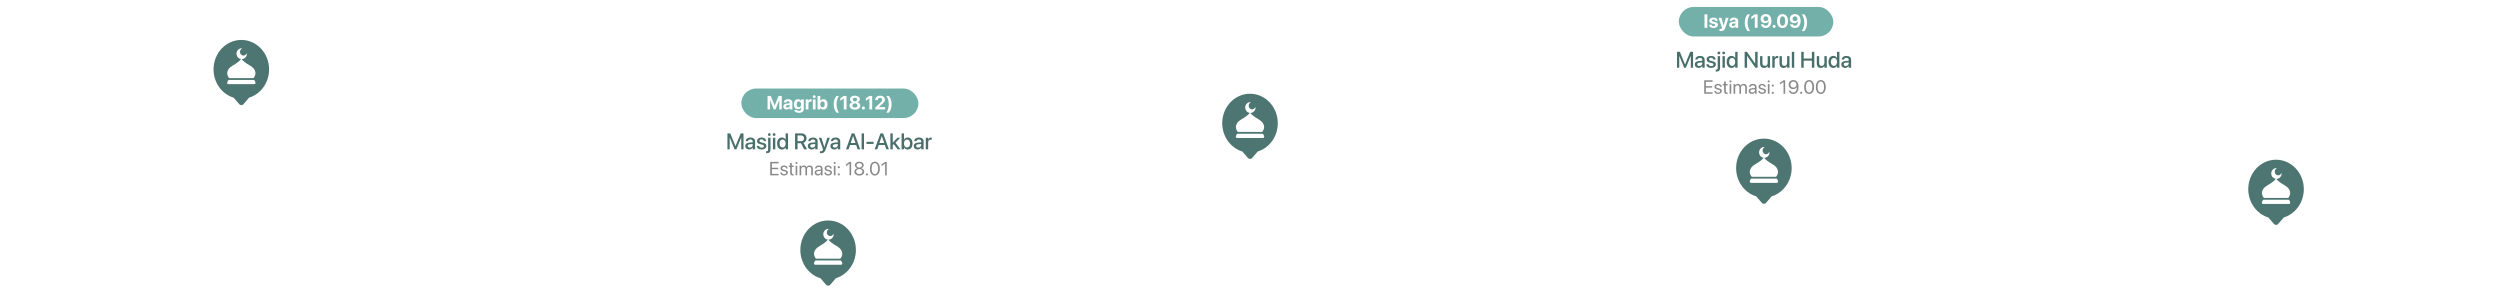 <svg width="1440" height="171" viewBox="0 0 1440 171" fill="none" xmlns="http://www.w3.org/2000/svg">
<g filter="url(#filter0_d_4_252)">
<g filter="url(#filter1_b_4_252)">
<rect x="946" y="9" width="140" height="60" rx="13" fill="white"/>
</g>
</g>
<path d="M965.951 39V29.84H967.595L970.559 37.153H970.597L973.568 29.84H975.206V39H973.911V32.24H973.866L971.105 39H970.051L967.29 32.24H967.246V39H965.951ZM978.435 39.121C977.102 39.121 976.207 38.302 976.207 37.102V37.089C976.207 35.928 977.108 35.217 978.689 35.122L980.504 35.014V34.512C980.504 33.776 980.028 33.331 979.177 33.331C978.384 33.331 977.895 33.706 977.781 34.239L977.768 34.296H976.473L976.48 34.227C976.575 33.078 977.571 32.195 979.215 32.195C980.847 32.195 981.881 33.059 981.881 34.398V39H980.504V37.946H980.479C980.091 38.664 979.317 39.121 978.435 39.121ZM977.59 37.07C977.59 37.654 978.073 38.023 978.809 38.023C979.774 38.023 980.504 37.369 980.504 36.499V35.978L978.873 36.08C978.047 36.131 977.59 36.493 977.59 37.058V37.07ZM985.637 39.133C983.968 39.133 982.99 38.308 982.851 37.089L982.844 37.032H984.203L984.216 37.096C984.343 37.711 984.8 38.073 985.644 38.073C986.469 38.073 986.964 37.73 986.964 37.191V37.185C986.964 36.753 986.723 36.505 986.006 36.334L984.914 36.086C983.644 35.794 983.016 35.185 983.016 34.214V34.208C983.016 33.014 984.057 32.195 985.593 32.195C987.174 32.195 988.126 33.078 988.196 34.214L988.202 34.29H986.913L986.907 34.246C986.824 33.662 986.367 33.255 985.593 33.255C984.857 33.255 984.393 33.605 984.393 34.138V34.144C984.393 34.557 984.666 34.836 985.384 35.007L986.469 35.255C987.834 35.572 988.354 36.112 988.354 37.07V37.077C988.354 38.295 987.212 39.133 985.637 39.133ZM990.073 31.294C989.628 31.294 989.273 30.939 989.273 30.507C989.273 30.069 989.628 29.713 990.073 29.713C990.523 29.713 990.872 30.069 990.872 30.507C990.872 30.939 990.523 31.294 990.073 31.294ZM988.575 41.234C988.467 41.234 988.346 41.228 988.257 41.222V40.098C988.321 40.098 988.384 40.105 988.454 40.105C989.133 40.105 989.387 39.889 989.387 39.216V32.322H990.758V39.228C990.758 40.587 990.054 41.234 988.575 41.234ZM992.838 31.294C992.394 31.294 992.039 30.939 992.039 30.507C992.039 30.069 992.394 29.713 992.838 29.713C993.289 29.713 993.638 30.069 993.638 30.507C993.638 30.939 993.289 31.294 992.838 31.294ZM992.153 39V32.322H993.524V39H992.153ZM997.356 39.133C995.655 39.133 994.563 37.788 994.563 35.661V35.655C994.563 33.528 995.668 32.195 997.343 32.195C998.289 32.195 999.051 32.671 999.451 33.459H999.476V29.84H1000.85V39H999.476V37.87H999.451C999.051 38.651 998.315 39.133 997.356 39.133ZM997.718 37.953C998.753 37.953 999.483 37.051 999.483 35.661V35.655C999.483 34.271 998.746 33.37 997.718 33.37C996.639 33.37 995.966 34.246 995.966 35.655V35.661C995.966 37.083 996.632 37.953 997.718 37.953ZM1004.91 39V29.84H1006.23L1010.94 36.613H1010.97V29.84H1012.38V39H1011.08L1006.36 32.214H1006.32V39H1004.91ZM1016.11 39.133C1014.64 39.133 1013.8 38.188 1013.8 36.651V32.322H1015.17V36.385C1015.17 37.394 1015.64 37.953 1016.6 37.953C1017.56 37.953 1018.18 37.261 1018.18 36.22V32.322H1019.56V39H1018.18V37.997H1018.15C1017.8 38.67 1017.12 39.133 1016.11 39.133ZM1020.84 39V32.322H1022.21V33.465H1022.24C1022.46 32.684 1023.02 32.195 1023.78 32.195C1023.98 32.195 1024.15 32.227 1024.26 32.246V33.522C1024.15 33.477 1023.91 33.446 1023.64 33.446C1022.76 33.446 1022.21 34.023 1022.21 35.02V39H1020.84ZM1027.3 39.133C1025.84 39.133 1025 38.188 1025 36.651V32.322H1026.37V36.385C1026.37 37.394 1026.84 37.953 1027.79 37.953C1028.76 37.953 1029.38 37.261 1029.38 36.22V32.322H1030.75V39H1029.38V37.997H1029.35C1029 38.67 1028.32 39.133 1027.3 39.133ZM1032.09 39V29.84H1033.46V39H1032.09ZM1037.52 39V29.84H1038.94V33.712H1043.64V29.84H1045.06V39H1043.64V34.944H1038.94V39H1037.52ZM1048.77 39.133C1047.31 39.133 1046.47 38.188 1046.47 36.651V32.322H1047.84V36.385C1047.84 37.394 1048.31 37.953 1049.26 37.953C1050.23 37.953 1050.85 37.261 1050.85 36.22V32.322H1052.23V39H1050.85V37.997H1050.82C1050.47 38.67 1049.79 39.133 1048.77 39.133ZM1056 39.133C1054.3 39.133 1053.21 37.788 1053.21 35.661V35.655C1053.21 33.528 1054.31 32.195 1055.99 32.195C1056.94 32.195 1057.7 32.671 1058.1 33.459H1058.12V29.84H1059.5V39H1058.12V37.87H1058.1C1057.7 38.651 1056.96 39.133 1056 39.133ZM1056.36 37.953C1057.4 37.953 1058.13 37.051 1058.13 35.661V35.655C1058.13 34.271 1057.39 33.37 1056.36 33.37C1055.29 33.37 1054.61 34.246 1054.61 35.655V35.661C1054.61 37.083 1055.28 37.953 1056.36 37.953ZM1062.79 39.121C1061.46 39.121 1060.56 38.302 1060.56 37.102V37.089C1060.56 35.928 1061.47 35.217 1063.05 35.122L1064.86 35.014V34.512C1064.86 33.776 1064.39 33.331 1063.54 33.331C1062.74 33.331 1062.25 33.706 1062.14 34.239L1062.13 34.296H1060.83L1060.84 34.227C1060.93 33.078 1061.93 32.195 1063.57 32.195C1065.21 32.195 1066.24 33.059 1066.24 34.398V39H1064.86V37.946H1064.84C1064.45 38.664 1063.68 39.121 1062.79 39.121ZM1061.95 37.07C1061.95 37.654 1062.43 38.023 1063.17 38.023C1064.13 38.023 1064.86 37.369 1064.86 36.499V35.978L1063.23 36.08C1062.41 36.131 1061.95 36.493 1061.95 37.058V37.07Z" fill="#496F6B"/>
<path d="M981.631 54V46.249H986.433V47.12H982.598V49.606H986.234V50.466H982.598V53.13H986.433V54H981.631ZM989.614 54.107C988.298 54.107 987.503 53.436 987.39 52.437L987.385 52.389H988.319L988.33 52.442C988.443 53.001 988.856 53.329 989.619 53.329C990.376 53.329 990.828 53.012 990.828 52.507V52.502C990.828 52.099 990.618 51.873 989.984 51.717L989.098 51.502C988.045 51.25 987.535 50.761 987.535 49.956V49.95C987.535 48.989 988.378 48.307 989.587 48.307C990.812 48.307 991.59 49.021 991.66 49.956L991.666 50.025H990.774L990.769 49.988C990.693 49.445 990.28 49.085 989.587 49.085C988.91 49.085 988.491 49.413 988.491 49.907V49.913C988.491 50.294 988.744 50.557 989.361 50.708L990.248 50.922C991.375 51.196 991.784 51.642 991.784 52.437V52.442C991.784 53.42 990.86 54.107 989.614 54.107ZM994.637 54.107C993.611 54.107 993.107 53.645 993.107 52.577V49.188H992.29V48.414H993.107V46.905H994.073V48.414H995.137V49.188H994.073V52.571C994.073 53.167 994.337 53.334 994.836 53.334C994.949 53.334 995.056 53.318 995.137 53.312V54.07C995.019 54.086 994.82 54.107 994.637 54.107ZM996.734 47.469C996.411 47.469 996.148 47.206 996.148 46.883C996.148 46.556 996.411 46.298 996.734 46.298C997.061 46.298 997.319 46.556 997.319 46.883C997.319 47.206 997.061 47.469 996.734 47.469ZM996.266 54V48.414H997.201V54H996.266ZM998.54 54V48.414H999.474V49.23H999.496C999.748 48.677 1000.31 48.307 1001.03 48.307C1001.79 48.307 1002.35 48.699 1002.59 49.381H1002.62C1002.93 48.709 1003.58 48.307 1004.37 48.307C1005.47 48.307 1006.19 49.032 1006.19 50.144V54H1005.25V50.358C1005.25 49.59 1004.83 49.134 1004.09 49.134C1003.35 49.134 1002.83 49.687 1002.83 50.45V54H1001.9V50.256C1001.9 49.58 1001.45 49.134 1000.75 49.134C1000.01 49.134 999.474 49.719 999.474 50.498V54H998.54ZM1009.08 54.107C1007.97 54.107 1007.22 53.436 1007.22 52.421V52.41C1007.22 51.459 1007.96 50.863 1009.25 50.788L1010.85 50.697V50.23C1010.85 49.547 1010.4 49.134 1009.62 49.134C1008.9 49.134 1008.45 49.477 1008.34 49.977L1008.33 50.025H1007.43L1007.44 49.966C1007.52 49.048 1008.32 48.307 1009.63 48.307C1010.95 48.307 1011.78 49.021 1011.78 50.138V54H1010.85V53.092H1010.83C1010.5 53.705 1009.83 54.107 1009.08 54.107ZM1008.18 52.421C1008.18 52.958 1008.62 53.296 1009.29 53.296C1010.17 53.296 1010.85 52.69 1010.85 51.878V51.422L1009.35 51.513C1008.61 51.556 1008.18 51.889 1008.18 52.41V52.421ZM1015.02 54.107C1013.7 54.107 1012.91 53.436 1012.79 52.437L1012.79 52.389H1013.72L1013.73 52.442C1013.85 53.001 1014.26 53.329 1015.02 53.329C1015.78 53.329 1016.23 53.012 1016.23 52.507V52.502C1016.23 52.099 1016.02 51.873 1015.39 51.717L1014.5 51.502C1013.45 51.25 1012.94 50.761 1012.94 49.956V49.95C1012.94 48.989 1013.78 48.307 1014.99 48.307C1016.21 48.307 1016.99 49.021 1017.06 49.956L1017.07 50.025H1016.18L1016.17 49.988C1016.1 49.445 1015.68 49.085 1014.99 49.085C1014.31 49.085 1013.89 49.413 1013.89 49.907V49.913C1013.89 50.294 1014.15 50.557 1014.76 50.708L1015.65 50.922C1016.78 51.196 1017.19 51.642 1017.19 52.437V52.442C1017.19 53.42 1016.26 54.107 1015.02 54.107ZM1018.75 47.469C1018.43 47.469 1018.17 47.206 1018.17 46.883C1018.17 46.556 1018.43 46.298 1018.75 46.298C1019.08 46.298 1019.34 46.556 1019.34 46.883C1019.34 47.206 1019.08 47.469 1018.75 47.469ZM1018.28 54V48.414H1019.22V54H1018.28ZM1021.13 49.918C1020.79 49.918 1020.52 49.649 1020.52 49.306C1020.52 48.962 1020.79 48.693 1021.13 48.693C1021.48 48.693 1021.74 48.962 1021.74 49.306C1021.74 49.649 1021.48 49.918 1021.13 49.918ZM1021.13 54.075C1020.79 54.075 1020.52 53.807 1020.52 53.463C1020.52 53.119 1020.79 52.851 1021.13 52.851C1021.48 52.851 1021.74 53.119 1021.74 53.463C1021.74 53.807 1021.48 54.075 1021.13 54.075ZM1027.31 54V47.275H1027.28L1025.23 48.704V47.732L1027.3 46.249H1028.24V54H1027.31ZM1033 46.121C1034.43 46.121 1035.94 47.109 1035.94 49.982V49.993C1035.94 52.603 1034.83 54.129 1032.94 54.129C1031.62 54.129 1030.64 53.377 1030.38 52.249L1030.36 52.179H1031.35L1031.37 52.238C1031.6 52.877 1032.15 53.275 1032.95 53.275C1034.39 53.275 1034.96 51.873 1035 50.246C1035.01 50.192 1035.01 50.138 1035.01 50.079H1034.99C1034.68 50.767 1033.88 51.325 1032.83 51.325C1031.35 51.325 1030.26 50.235 1030.26 48.763V48.752C1030.26 47.227 1031.42 46.121 1033 46.121ZM1033 50.477C1034.01 50.477 1034.78 49.757 1034.78 48.769V48.763C1034.78 47.77 1034.01 46.98 1033.01 46.98C1032.02 46.98 1031.24 47.753 1031.24 48.731V48.742C1031.24 49.752 1031.97 50.477 1033 50.477ZM1037.47 54.075C1037.12 54.075 1036.85 53.807 1036.85 53.463C1036.85 53.119 1037.12 52.851 1037.47 52.851C1037.81 52.851 1038.08 53.119 1038.08 53.463C1038.08 53.807 1037.81 54.075 1037.47 54.075ZM1042.04 54.129C1040.26 54.129 1039.2 52.587 1039.2 50.127V50.117C1039.2 47.657 1040.26 46.121 1042.04 46.121C1043.83 46.121 1044.9 47.657 1044.9 50.117V50.127C1044.9 52.587 1043.83 54.129 1042.04 54.129ZM1042.04 53.286C1043.23 53.286 1043.92 52.072 1043.92 50.127V50.117C1043.92 48.172 1043.23 46.969 1042.04 46.969C1040.86 46.969 1040.17 48.172 1040.17 50.117V50.127C1040.17 52.072 1040.86 53.286 1042.04 53.286ZM1048.78 54.129C1047 54.129 1045.94 52.587 1045.94 50.127V50.117C1045.94 47.657 1047 46.121 1048.78 46.121C1050.56 46.121 1051.63 47.657 1051.63 50.117V50.127C1051.63 52.587 1050.56 54.129 1048.78 54.129ZM1048.78 53.286C1049.96 53.286 1050.66 52.072 1050.66 50.127V50.117C1050.66 48.172 1049.96 46.969 1048.78 46.969C1047.6 46.969 1046.91 48.172 1046.91 50.117V50.127C1046.91 52.072 1047.6 53.286 1048.78 53.286Z" fill="#898989"/>
<rect x="967" y="4" width="89" height="17" rx="8.5" fill="#74B0AA"/>
<path d="M981.789 16V8.25H983.411V16H981.789ZM987.001 16.118C985.406 16.118 984.519 15.382 984.396 14.292L984.39 14.244H985.921L985.932 14.292C986.034 14.743 986.372 15.006 987.001 15.006C987.592 15.006 987.952 14.775 987.952 14.405V14.399C987.952 14.093 987.758 13.916 987.194 13.793L986.217 13.588C985.099 13.352 984.536 12.793 984.536 11.934V11.929C984.536 10.833 985.481 10.124 986.947 10.124C988.478 10.124 989.332 10.935 989.37 11.945V11.998H987.925L987.919 11.956C987.866 11.542 987.527 11.23 986.947 11.23C986.405 11.23 986.066 11.472 986.066 11.843V11.848C986.066 12.144 986.265 12.337 986.845 12.46L987.823 12.67C989.026 12.922 989.52 13.395 989.52 14.244V14.249C989.52 15.377 988.483 16.118 987.001 16.118ZM991.229 17.896C990.923 17.896 990.612 17.858 990.429 17.826V16.661C990.542 16.682 990.725 16.714 990.956 16.714C991.423 16.714 991.681 16.58 991.82 16.188L991.89 16L989.854 10.242H991.579L992.792 14.743H992.835L994.055 10.242H995.709L993.732 16.102C993.281 17.461 992.508 17.896 991.229 17.896ZM997.897 16.091C996.742 16.091 995.963 15.366 995.963 14.351V14.34C995.963 13.293 996.774 12.681 998.203 12.589L999.626 12.503V12.149C999.626 11.639 999.293 11.322 998.681 11.322C998.095 11.322 997.741 11.596 997.666 11.966L997.655 12.015H996.221L996.226 11.95C996.312 10.887 997.225 10.124 998.745 10.124C1000.23 10.124 1001.19 10.892 1001.19 12.052V16H999.626V15.141H999.594C999.266 15.731 998.654 16.091 997.897 16.091ZM997.515 14.271C997.515 14.695 997.864 14.947 998.407 14.947C999.11 14.947 999.626 14.496 999.626 13.895V13.481L998.439 13.556C997.832 13.594 997.515 13.852 997.515 14.26V14.271ZM1006.58 17.88C1005.47 16.543 1004.99 14.99 1004.99 13.067C1004.99 11.128 1005.47 9.576 1006.58 8.25H1008.02C1007.22 9.184 1006.61 11.23 1006.61 13.062C1006.61 14.888 1007.22 16.935 1008.02 17.88H1006.58ZM1010.76 16V9.737H1010.73L1008.76 11.08V9.641L1010.76 8.25H1012.37V16H1010.76ZM1017.1 8.115C1018.97 8.115 1020.33 9.426 1020.33 12.052V12.063C1020.33 14.604 1019.1 16.134 1017.08 16.134C1015.58 16.134 1014.46 15.264 1014.23 14.066L1014.21 14.018H1015.82L1015.83 14.061C1016.02 14.528 1016.45 14.845 1017.09 14.845C1018.22 14.845 1018.72 13.766 1018.77 12.396C1018.78 12.294 1018.79 12.187 1018.78 12.101H1018.75C1018.45 12.82 1017.68 13.347 1016.64 13.347C1015.14 13.347 1014.11 12.289 1014.11 10.833V10.822C1014.11 9.238 1015.37 8.115 1017.1 8.115ZM1017.1 12.149C1017.92 12.149 1018.54 11.585 1018.54 10.795V10.79C1018.54 10.006 1017.92 9.404 1017.12 9.404C1016.33 9.404 1015.69 10.001 1015.69 10.769V10.779C1015.69 11.585 1016.3 12.149 1017.1 12.149ZM1021.9 16.091C1021.41 16.091 1021.03 15.705 1021.03 15.221C1021.03 14.732 1021.41 14.351 1021.9 14.351C1022.38 14.351 1022.77 14.732 1022.77 15.221C1022.77 15.705 1022.38 16.091 1021.9 16.091ZM1026.74 16.134C1024.77 16.134 1023.58 14.593 1023.58 12.127V12.117C1023.58 9.651 1024.77 8.115 1026.74 8.115C1028.7 8.115 1029.9 9.651 1029.9 12.117V12.127C1029.9 14.593 1028.7 16.134 1026.74 16.134ZM1026.74 14.835C1027.7 14.835 1028.26 13.83 1028.26 12.127V12.117C1028.26 10.414 1027.7 9.415 1026.74 9.415C1025.77 9.415 1025.22 10.414 1025.22 12.117V12.127C1025.22 13.83 1025.77 14.835 1026.74 14.835ZM1033.92 8.115C1035.78 8.115 1037.15 9.426 1037.15 12.052V12.063C1037.15 14.604 1035.92 16.134 1033.9 16.134C1032.4 16.134 1031.27 15.264 1031.04 14.066L1031.03 14.018H1032.63L1032.65 14.061C1032.84 14.528 1033.27 14.845 1033.9 14.845C1035.04 14.845 1035.53 13.766 1035.59 12.396C1035.6 12.294 1035.6 12.187 1035.6 12.101H1035.57C1035.26 12.82 1034.5 13.347 1033.45 13.347C1031.95 13.347 1030.93 12.289 1030.93 10.833V10.822C1030.93 9.238 1032.19 8.115 1033.92 8.115ZM1033.92 12.149C1034.73 12.149 1035.35 11.585 1035.35 10.795V10.79C1035.35 10.006 1034.73 9.404 1033.94 9.404C1033.15 9.404 1032.51 10.001 1032.51 10.769V10.779C1032.51 11.585 1033.11 12.149 1033.92 12.149ZM1039.29 17.88H1037.84C1038.64 16.935 1039.26 14.883 1039.26 13.062C1039.26 11.23 1038.64 9.184 1037.84 8.25H1039.29C1040.39 9.576 1040.88 11.128 1040.88 13.067C1040.88 14.985 1040.39 16.543 1039.29 17.88Z" fill="white"/>
<path d="M998.5 96.8C998.5 105.005 1003.61 112.049 1010.74 114.414L1013.63 117.768C1014.23 118.467 1015.11 118.869 1016.03 118.869C1016.96 118.869 1017.84 118.463 1018.44 117.758L1021.31 114.398C1028.42 112.017 1033.5 104.987 1033.5 96.8C1033.5 86.688 1025.75 78.34 1016 78.34C1006.25 78.34 998.5 86.688 998.5 96.8Z" fill="#4D7571" stroke="white" stroke-width="3"/>
<path d="M1023.14 96.343C1024.79 98.615 1024.06 100.207 1023.34 101.478C1023.22 101.701 1022.99 101.836 1022.74 101.836H1009.28C1009.03 101.836 1008.8 101.701 1008.68 101.478C1007.96 100.207 1007.23 98.615 1008.88 96.343C1009.16 95.928 1010.17 95.063 1011.29 94.425C1012.8 93.62 1015.68 91.655 1015.8 90.738V90.54C1015.8 90.415 1015.89 90.315 1016.01 90.315C1016.13 90.315 1016.22 90.415 1016.22 90.54V90.738C1016.33 91.655 1019.22 93.62 1020.73 94.425C1021.84 95.063 1022.85 95.928 1023.14 96.343Z" fill="white"/>
<path d="M1023.1 102.886H1008.92C1008.64 102.886 1008.38 103.063 1008.27 103.336L1007.89 104.286C1007.69 104.774 1008.03 105.316 1008.53 105.316H1023.48C1023.99 105.316 1024.32 104.774 1024.13 104.286L1023.74 103.336C1023.64 103.063 1023.38 102.886 1023.1 102.886Z" fill="white"/>
<path fill-rule="evenodd" clip-rule="evenodd" d="M1016.22 90.883C1017.87 90.883 1019.21 89.489 1019.21 87.769C1019.21 87.631 1019.01 87.613 1018.95 87.734C1018.62 88.393 1017.96 88.841 1017.21 88.841C1016.12 88.841 1015.24 87.904 1015.24 86.748C1015.24 85.96 1015.65 85.273 1016.25 84.916C1016.36 84.853 1016.34 84.654 1016.22 84.654C1014.57 84.654 1013.23 86.049 1013.23 87.769C1013.23 89.489 1014.57 90.883 1016.22 90.883Z" fill="white"/>
<g filter="url(#filter2_d_4_252)">
<g filter="url(#filter3_b_4_252)">
<rect x="407" y="56" width="140" height="60" rx="13" fill="white"/>
</g>
</g>
<path d="M419.005 86V76.84H420.649L423.613 84.153H423.651L426.622 76.84H428.26V86H426.965V79.24H426.92L424.159 86H423.105L420.344 79.24H420.3V86H419.005ZM431.489 86.121C430.156 86.121 429.261 85.302 429.261 84.102V84.089C429.261 82.928 430.162 82.217 431.743 82.122L433.558 82.014V81.512C433.558 80.776 433.082 80.332 432.231 80.332C431.438 80.332 430.949 80.706 430.835 81.239L430.822 81.296H429.527L429.534 81.227C429.629 80.078 430.625 79.195 432.269 79.195C433.901 79.195 434.935 80.059 434.935 81.398V86H433.558V84.946H433.533C433.145 85.664 432.371 86.121 431.489 86.121ZM430.644 84.07C430.644 84.654 431.127 85.022 431.863 85.022C432.828 85.022 433.558 84.369 433.558 83.499V82.978L431.927 83.08C431.101 83.131 430.644 83.493 430.644 84.058V84.07ZM438.691 86.133C437.022 86.133 436.044 85.308 435.905 84.089L435.898 84.032H437.257L437.27 84.096C437.397 84.711 437.854 85.073 438.698 85.073C439.523 85.073 440.018 84.731 440.018 84.191V84.185C440.018 83.753 439.777 83.505 439.06 83.334L437.968 83.086C436.698 82.794 436.07 82.185 436.07 81.214V81.207C436.07 80.014 437.111 79.195 438.647 79.195C440.228 79.195 441.18 80.078 441.25 81.214L441.256 81.29H439.967L439.961 81.246C439.878 80.662 439.421 80.255 438.647 80.255C437.911 80.255 437.447 80.605 437.447 81.138V81.144C437.447 81.557 437.72 81.836 438.438 82.007L439.523 82.255C440.888 82.572 441.408 83.112 441.408 84.07V84.077C441.408 85.295 440.266 86.133 438.691 86.133ZM443.127 78.294C442.682 78.294 442.327 77.939 442.327 77.507C442.327 77.069 442.682 76.713 443.127 76.713C443.577 76.713 443.926 77.069 443.926 77.507C443.926 77.939 443.577 78.294 443.127 78.294ZM441.629 88.234C441.521 88.234 441.4 88.228 441.311 88.222V87.098C441.375 87.098 441.438 87.105 441.508 87.105C442.187 87.105 442.441 86.889 442.441 86.216V79.322H443.812V86.228C443.812 87.587 443.108 88.234 441.629 88.234ZM445.892 78.294C445.448 78.294 445.093 77.939 445.093 77.507C445.093 77.069 445.448 76.713 445.892 76.713C446.343 76.713 446.692 77.069 446.692 77.507C446.692 77.939 446.343 78.294 445.892 78.294ZM445.207 86V79.322H446.578V86H445.207ZM450.41 86.133C448.709 86.133 447.617 84.788 447.617 82.661V82.655C447.617 80.528 448.722 79.195 450.397 79.195C451.343 79.195 452.105 79.671 452.505 80.459H452.53V76.84H453.908V86H452.53V84.87H452.505C452.105 85.651 451.369 86.133 450.41 86.133ZM450.772 84.953C451.807 84.953 452.537 84.051 452.537 82.661V82.655C452.537 81.271 451.8 80.37 450.772 80.37C449.693 80.37 449.02 81.246 449.02 82.655V82.661C449.02 84.083 449.686 84.953 450.772 84.953ZM457.966 86V76.84H461.521C463.394 76.84 464.574 77.926 464.574 79.646V79.659C464.574 80.903 463.895 81.893 462.797 82.268L464.847 86H463.21L461.343 82.483H459.388V86H457.966ZM459.388 81.315H461.382C462.48 81.315 463.108 80.712 463.108 79.671V79.659C463.108 78.643 462.435 78.034 461.343 78.034H459.388V81.315ZM467.518 86.121C466.185 86.121 465.29 85.302 465.29 84.102V84.089C465.29 82.928 466.191 82.217 467.772 82.122L469.587 82.014V81.512C469.587 80.776 469.111 80.332 468.261 80.332C467.467 80.332 466.978 80.706 466.864 81.239L466.851 81.296H465.556L465.563 81.227C465.658 80.078 466.655 79.195 468.299 79.195C469.93 79.195 470.965 80.059 470.965 81.398V86H469.587V84.946H469.562C469.175 85.664 468.4 86.121 467.518 86.121ZM466.674 84.07C466.674 84.654 467.156 85.022 467.892 85.022C468.857 85.022 469.587 84.369 469.587 83.499V82.978L467.956 83.08C467.131 83.131 466.674 83.493 466.674 84.058V84.07ZM472.994 88.228C472.727 88.228 472.442 88.196 472.277 88.165V87.092C472.385 87.117 472.543 87.143 472.727 87.143C473.375 87.143 473.73 86.971 473.959 86.324L474.073 86.006L471.642 79.322H473.127L474.81 84.756H474.854L476.536 79.322H477.983L475.495 86.311C475 87.695 474.302 88.228 472.994 88.228ZM480.527 86.121C479.194 86.121 478.299 85.302 478.299 84.102V84.089C478.299 82.928 479.2 82.217 480.781 82.122L482.596 82.014V81.512C482.596 80.776 482.12 80.332 481.27 80.332C480.476 80.332 479.987 80.706 479.873 81.239L479.86 81.296H478.565L478.572 81.227C478.667 80.078 479.664 79.195 481.308 79.195C482.939 79.195 483.974 80.059 483.974 81.398V86H482.596V84.946H482.571C482.184 85.664 481.409 86.121 480.527 86.121ZM479.683 84.07C479.683 84.654 480.165 85.022 480.901 85.022C481.866 85.022 482.596 84.369 482.596 83.499V82.978L480.965 83.08C480.14 83.131 479.683 83.493 479.683 84.058V84.07ZM487.277 86L490.61 76.84H492.146L495.472 86H493.98L493.142 83.524H489.613L488.769 86H487.277ZM491.365 78.357L489.994 82.382H492.755L491.39 78.357H491.365ZM496.295 86V76.84H497.666V86H496.295ZM499.093 82.902V81.665H503.174V82.902H499.093ZM503.814 86L507.146 76.84H508.682L512.008 86H510.517L509.679 83.524H506.15L505.305 86H503.814ZM507.902 78.357L506.53 82.382H509.292L507.927 78.357H507.902ZM512.857 86V76.84H514.228V82.172H514.26L516.939 79.322H518.551L515.809 82.204L518.659 86H517.066L514.8 83.029L514.228 83.594V86H512.857ZM522.815 86.133C521.856 86.133 521.114 85.651 520.72 84.87H520.688V86H519.317V76.84H520.688V80.459H520.72C521.12 79.671 521.882 79.195 522.828 79.195C524.503 79.195 525.608 80.528 525.608 82.655V82.661C525.608 84.788 524.51 86.133 522.815 86.133ZM522.453 84.953C523.532 84.953 524.205 84.083 524.205 82.661V82.655C524.205 81.246 523.532 80.37 522.453 80.37C521.418 80.37 520.682 81.271 520.682 82.655V82.661C520.682 84.051 521.412 84.953 522.453 84.953ZM528.551 86.121C527.218 86.121 526.323 85.302 526.323 84.102V84.089C526.323 82.928 527.225 82.217 528.805 82.122L530.621 82.014V81.512C530.621 80.776 530.145 80.332 529.294 80.332C528.501 80.332 528.012 80.706 527.898 81.239L527.885 81.296H526.59L526.596 81.227C526.691 80.078 527.688 79.195 529.332 79.195C530.963 79.195 531.998 80.059 531.998 81.398V86H530.621V84.946H530.595C530.208 85.664 529.434 86.121 528.551 86.121ZM527.707 84.07C527.707 84.654 528.19 85.022 528.926 85.022C529.891 85.022 530.621 84.369 530.621 83.499V82.978L528.989 83.08C528.164 83.131 527.707 83.493 527.707 84.058V84.07ZM533.253 86V79.322H534.624V80.465H534.656C534.872 79.684 535.43 79.195 536.192 79.195C536.389 79.195 536.56 79.227 536.668 79.246V80.522C536.56 80.478 536.319 80.446 536.052 80.446C535.17 80.446 534.624 81.023 534.624 82.02V86H533.253Z" fill="#496F6B"/>
<path d="M443.651 101V93.249H448.453V94.12H444.618V96.606H448.254V97.466H444.618V100.13H448.453V101H443.651ZM451.634 101.107C450.318 101.107 449.523 100.436 449.411 99.437L449.405 99.389H450.34L450.351 99.442C450.463 100.001 450.877 100.329 451.64 100.329C452.397 100.329 452.848 100.012 452.848 99.507V99.501C452.848 99.099 452.639 98.873 452.005 98.717L451.119 98.502C450.066 98.25 449.556 97.761 449.556 96.956V96.95C449.556 95.989 450.399 95.307 451.607 95.307C452.832 95.307 453.611 96.021 453.681 96.956L453.686 97.025H452.794L452.789 96.988C452.714 96.445 452.3 96.085 451.607 96.085C450.931 96.085 450.512 96.413 450.512 96.907V96.913C450.512 97.294 450.764 97.557 451.382 97.707L452.268 97.922C453.396 98.196 453.804 98.642 453.804 99.437V99.442C453.804 100.42 452.88 101.107 451.634 101.107ZM456.658 101.107C455.632 101.107 455.127 100.646 455.127 99.577V96.188H454.311V95.414H455.127V93.905H456.094V95.414H457.157V96.188H456.094V99.571C456.094 100.167 456.357 100.334 456.857 100.334C456.969 100.334 457.077 100.318 457.157 100.312V101.07C457.039 101.086 456.84 101.107 456.658 101.107ZM458.754 94.469C458.432 94.469 458.169 94.206 458.169 93.883C458.169 93.556 458.432 93.298 458.754 93.298C459.082 93.298 459.34 93.556 459.34 93.883C459.34 94.206 459.082 94.469 458.754 94.469ZM458.287 101V95.414H459.221V101H458.287ZM460.56 101V95.414H461.495V96.231H461.516C461.769 95.677 462.327 95.307 463.047 95.307C463.81 95.307 464.374 95.699 464.615 96.381H464.637C464.948 95.71 465.604 95.307 466.388 95.307C467.494 95.307 468.209 96.032 468.209 97.144V101H467.274V97.358C467.274 96.59 466.85 96.134 466.114 96.134C465.373 96.134 464.852 96.687 464.852 97.45V101H463.917V97.256C463.917 96.58 463.466 96.134 462.773 96.134C462.032 96.134 461.495 96.719 461.495 97.498V101H460.56ZM471.1 101.107C469.988 101.107 469.242 100.436 469.242 99.421V99.41C469.242 98.46 469.983 97.863 471.266 97.788L472.867 97.697V97.23C472.867 96.547 472.421 96.134 471.642 96.134C470.923 96.134 470.472 96.478 470.364 96.977L470.353 97.025H469.451L469.456 96.966C469.537 96.048 470.337 95.307 471.653 95.307C472.974 95.307 473.802 96.021 473.802 97.138V101H472.867V100.092H472.846C472.518 100.705 471.847 101.107 471.1 101.107ZM470.198 99.421C470.198 99.958 470.638 100.296 471.309 100.296C472.19 100.296 472.867 99.689 472.867 98.878V98.422L471.374 98.513C470.627 98.556 470.198 98.889 470.198 99.41V99.421ZM477.037 101.107C475.721 101.107 474.926 100.436 474.813 99.437L474.808 99.389H475.742L475.753 99.442C475.866 100.001 476.279 100.329 477.042 100.329C477.799 100.329 478.25 100.012 478.25 99.507V99.501C478.25 99.099 478.041 98.873 477.407 98.717L476.521 98.502C475.468 98.25 474.958 97.761 474.958 96.956V96.95C474.958 95.989 475.801 95.307 477.01 95.307C478.234 95.307 479.013 96.021 479.083 96.956L479.088 97.025H478.197L478.191 96.988C478.116 96.445 477.703 96.085 477.01 96.085C476.333 96.085 475.914 96.413 475.914 96.907V96.913C475.914 97.294 476.166 97.557 476.784 97.707L477.67 97.922C478.798 98.196 479.206 98.642 479.206 99.437V99.442C479.206 100.42 478.283 101.107 477.037 101.107ZM480.771 94.469C480.449 94.469 480.186 94.206 480.186 93.883C480.186 93.556 480.449 93.298 480.771 93.298C481.099 93.298 481.356 93.556 481.356 93.883C481.356 94.206 481.099 94.469 480.771 94.469ZM480.304 101V95.414H481.238V101H480.304ZM483.152 96.918C482.808 96.918 482.54 96.649 482.54 96.306C482.54 95.962 482.808 95.693 483.152 95.693C483.496 95.693 483.764 95.962 483.764 96.306C483.764 96.649 483.496 96.918 483.152 96.918ZM483.152 101.075C482.808 101.075 482.54 100.807 482.54 100.463C482.54 100.119 482.808 99.851 483.152 99.851C483.496 99.851 483.764 100.119 483.764 100.463C483.764 100.807 483.496 101.075 483.152 101.075ZM489.326 101V94.275H489.305L487.253 95.704V94.732L489.316 93.249H490.261V101H489.326ZM494.962 101.129C493.319 101.129 492.148 100.205 492.148 98.905V98.894C492.148 97.939 492.819 97.144 493.813 96.913V96.891C492.964 96.628 492.427 95.983 492.427 95.167V95.156C492.427 93.985 493.496 93.121 494.962 93.121C496.429 93.121 497.497 93.985 497.497 95.156V95.167C497.497 95.983 496.96 96.628 496.112 96.891V96.913C497.105 97.144 497.777 97.939 497.777 98.894V98.905C497.777 100.205 496.606 101.129 494.962 101.129ZM494.962 96.531C495.897 96.531 496.536 95.999 496.536 95.248V95.237C496.536 94.485 495.897 93.953 494.962 93.953C494.028 93.953 493.389 94.485 493.389 95.237V95.248C493.389 95.999 494.028 96.531 494.962 96.531ZM494.962 100.286C496.031 100.286 496.794 99.684 496.794 98.846V98.835C496.794 97.987 496.036 97.38 494.962 97.38C493.888 97.38 493.131 97.987 493.131 98.835V98.846C493.131 99.684 493.893 100.286 494.962 100.286ZM499.347 101.075C499.003 101.075 498.734 100.807 498.734 100.463C498.734 100.119 499.003 99.851 499.347 99.851C499.69 99.851 499.959 100.119 499.959 100.463C499.959 100.807 499.69 101.075 499.347 101.075ZM503.924 101.129C502.141 101.129 501.083 99.587 501.083 97.127V97.117C501.083 94.657 502.141 93.121 503.924 93.121C505.708 93.121 506.776 94.657 506.776 97.117V97.127C506.776 99.587 505.708 101.129 503.924 101.129ZM503.924 100.286C505.106 100.286 505.804 99.072 505.804 97.127V97.117C505.804 95.172 505.106 93.969 503.924 93.969C502.743 93.969 502.055 95.172 502.055 97.117V97.127C502.055 99.072 502.743 100.286 503.924 100.286ZM509.829 101V94.275H509.807L507.755 95.704V94.732L509.818 93.249H510.763V101H509.829Z" fill="#898989"/>
<rect x="427" y="51" width="102" height="17" rx="8.5" fill="#74B0AA"/>
<path d="M442.111 63V55.249H443.986L446.188 60.819H446.22L448.422 55.249H450.297V63H448.852V57.758H448.803L446.714 63H445.694L443.599 57.758H443.556V63H442.111ZM453.113 63.091C451.958 63.091 451.179 62.366 451.179 61.351V61.34C451.179 60.293 451.99 59.681 453.419 59.589L454.842 59.503V59.149C454.842 58.639 454.509 58.322 453.897 58.322C453.311 58.322 452.957 58.596 452.882 58.966L452.871 59.015H451.437L451.442 58.95C451.528 57.887 452.441 57.124 453.961 57.124C455.449 57.124 456.41 57.892 456.41 59.052V63H454.842V62.141H454.81C454.482 62.731 453.87 63.091 453.113 63.091ZM452.731 61.27C452.731 61.695 453.08 61.947 453.623 61.947C454.326 61.947 454.842 61.496 454.842 60.895V60.481L453.655 60.556C453.048 60.594 452.731 60.852 452.731 61.26V61.27ZM460.182 64.998C458.598 64.998 457.599 64.284 457.449 63.36L457.443 63.312H458.969L458.985 63.349C459.108 63.634 459.527 63.881 460.182 63.881C460.994 63.881 461.423 63.462 461.423 62.817V61.937H461.391C461.09 62.538 460.446 62.919 459.613 62.919C458.174 62.919 457.282 61.845 457.282 60.057V60.051C457.282 58.214 458.184 57.124 459.64 57.124C460.451 57.124 461.079 57.554 461.391 58.225H461.423V57.242H462.992V62.839C462.992 64.123 461.912 64.998 460.182 64.998ZM460.156 61.77C460.924 61.77 461.429 61.126 461.429 60.094V60.089C461.429 59.063 460.918 58.424 460.156 58.424C459.377 58.424 458.877 59.058 458.877 60.089V60.094C458.877 61.131 459.371 61.77 460.156 61.77ZM464.089 63V57.242H465.657V58.247H465.689C465.861 57.538 466.329 57.124 467 57.124C467.172 57.124 467.333 57.151 467.451 57.183V58.563C467.322 58.51 467.107 58.477 466.882 58.477C466.108 58.477 465.657 58.94 465.657 59.777V63H464.089ZM468.978 56.501C468.505 56.501 468.14 56.13 468.14 55.685C468.14 55.239 468.505 54.868 468.978 54.868C469.451 54.868 469.816 55.239 469.816 55.685C469.816 56.13 469.451 56.501 468.978 56.501ZM468.194 63V57.242H469.762V63H468.194ZM474.292 63.118C473.464 63.118 472.831 62.699 472.519 62.017H472.487V63H470.919V55.249H472.487V58.241H472.519C472.836 57.543 473.475 57.124 474.297 57.124C475.742 57.124 476.639 58.241 476.639 60.116V60.121C476.639 61.99 475.742 63.118 474.292 63.118ZM473.771 61.818C474.549 61.818 475.044 61.169 475.044 60.121V60.116C475.044 59.063 474.549 58.424 473.771 58.424C473.013 58.424 472.487 59.079 472.487 60.116V60.121C472.487 61.163 473.008 61.818 473.771 61.818ZM481.82 64.88C480.708 63.542 480.224 61.99 480.224 60.067C480.224 58.128 480.708 56.576 481.82 55.249H483.259C482.459 56.184 481.841 58.23 481.841 60.062C481.841 61.888 482.459 63.935 483.259 64.88H481.82ZM486 63V56.737H485.968L483.991 58.08V56.641L485.995 55.249H487.606V63H486ZM492.436 63.134C490.588 63.134 489.31 62.216 489.31 60.884V60.873C489.31 59.869 490.057 59.127 491.099 58.923V58.891C490.202 58.671 489.595 58.021 489.595 57.194V57.183C489.595 55.985 490.76 55.115 492.436 55.115C494.106 55.115 495.277 55.985 495.277 57.183V57.194C495.277 58.021 494.665 58.671 493.773 58.891V58.923C494.81 59.127 495.557 59.869 495.557 60.873V60.884C495.557 62.216 494.284 63.134 492.436 63.134ZM492.436 58.402C493.166 58.402 493.671 57.967 493.671 57.344V57.334C493.671 56.716 493.161 56.286 492.436 56.286C491.711 56.286 491.195 56.716 491.195 57.334V57.344C491.195 57.967 491.706 58.402 492.436 58.402ZM492.436 61.953C493.279 61.953 493.875 61.459 493.875 60.776V60.766C493.875 60.078 493.29 59.579 492.436 59.579C491.582 59.579 490.991 60.078 490.991 60.766V60.776C490.991 61.459 491.587 61.953 492.436 61.953ZM497.314 63.091C496.826 63.091 496.444 62.705 496.444 62.221C496.444 61.732 496.826 61.351 497.314 61.351C497.798 61.351 498.185 61.732 498.185 62.221C498.185 62.705 497.798 63.091 497.314 63.091ZM500.764 63V56.737H500.732L498.755 58.08V56.641L500.759 55.249H502.37V63H500.764ZM504.176 63V61.888L506.916 59.326C507.915 58.392 508.124 58.01 508.124 57.473V57.462C508.119 56.829 507.635 56.377 506.948 56.377C506.153 56.377 505.616 56.898 505.594 57.597L505.589 57.645H504.085V57.602C504.085 56.141 505.299 55.115 506.937 55.115C508.575 55.115 509.703 56.05 509.703 57.371V57.382C509.703 58.322 509.258 58.934 507.92 60.164L506.298 61.647V61.711H509.811V63H504.176ZM511.966 64.88H510.521C511.322 63.935 511.939 61.883 511.939 60.062C511.939 58.23 511.322 56.184 510.521 55.249H511.966C513.073 56.576 513.556 58.128 513.556 60.067C513.556 61.985 513.073 63.542 511.966 64.88Z" fill="white"/>
<path d="M459.5 143.96C459.5 152.165 464.605 159.209 471.738 161.574L474.628 164.928C475.23 165.627 476.107 166.03 477.03 166.03C477.957 166.03 478.839 165.623 479.441 164.918L482.31 161.558C489.417 159.178 494.5 152.147 494.5 143.96C494.5 133.848 486.746 125.5 477 125.5C467.254 125.5 459.5 133.848 459.5 143.96Z" fill="#4D7571" stroke="white" stroke-width="3"/>
<path d="M484.138 143.503C485.791 145.776 485.057 147.367 484.341 148.638C484.216 148.861 483.988 148.996 483.743 148.996H470.275C470.03 148.996 469.802 148.861 469.677 148.638C468.962 147.367 468.227 145.776 469.88 143.503C470.164 143.088 471.174 142.223 472.288 141.585C473.799 140.78 476.683 138.815 476.797 137.898V137.7C476.797 137.576 476.892 137.475 477.009 137.475C477.126 137.475 477.221 137.576 477.221 137.7V137.898C477.335 138.815 480.219 140.78 481.73 141.585C482.844 142.223 483.854 143.088 484.138 143.503Z" fill="white"/>
<path d="M484.102 150.046H469.915C469.635 150.046 469.382 150.223 469.272 150.496L468.891 151.446C468.694 151.934 469.032 152.477 469.533 152.477H484.484C484.985 152.477 485.323 151.934 485.127 151.446L484.745 150.496C484.635 150.223 484.382 150.046 484.102 150.046Z" fill="white"/>
<path fill-rule="evenodd" clip-rule="evenodd" d="M477.218 138.043C478.872 138.043 480.212 136.649 480.212 134.929C480.212 134.791 480.014 134.773 479.953 134.895C479.62 135.553 478.965 136.001 478.211 136.001C477.12 136.001 476.236 135.064 476.236 133.908C476.236 133.12 476.647 132.434 477.254 132.076C477.362 132.013 477.342 131.815 477.218 131.815C475.565 131.815 474.225 133.209 474.225 134.929C474.225 136.649 475.565 138.043 477.218 138.043Z" fill="white"/>
<path d="M702.5 70.96C702.5 79.165 707.605 86.209 714.738 88.574L717.628 91.928C718.23 92.627 719.107 93.03 720.03 93.03C720.957 93.03 721.839 92.623 722.441 91.918L725.31 88.558C732.417 86.178 737.5 79.147 737.5 70.96C737.5 60.848 729.746 52.5 720 52.5C710.254 52.5 702.5 60.848 702.5 70.96Z" fill="#4D7571" stroke="white" stroke-width="3"/>
<path d="M727.138 70.503C728.791 72.775 728.057 74.367 727.341 75.638C727.216 75.861 726.988 75.996 726.743 75.996H713.275C713.03 75.996 712.802 75.861 712.677 75.638C711.962 74.367 711.227 72.775 712.88 70.503C713.164 70.088 714.174 69.223 715.288 68.585C716.799 67.779 719.683 65.815 719.797 64.898V64.7C719.797 64.575 719.892 64.475 720.009 64.475C720.126 64.475 720.221 64.575 720.221 64.7V64.898C720.335 65.815 723.219 67.779 724.73 68.585C725.844 69.223 726.854 70.088 727.138 70.503Z" fill="white"/>
<path d="M727.103 77.046H712.916C712.636 77.046 712.383 77.223 712.273 77.496L711.891 78.446C711.695 78.934 712.033 79.477 712.534 79.477H727.484C727.986 79.477 728.324 78.934 728.127 78.446L727.745 77.496C727.636 77.223 727.383 77.046 727.103 77.046Z" fill="white"/>
<path fill-rule="evenodd" clip-rule="evenodd" d="M720.218 65.043C721.872 65.043 723.212 63.649 723.212 61.929C723.212 61.791 723.014 61.773 722.953 61.895C722.62 62.553 721.965 63.001 721.211 63.001C720.12 63.001 719.236 62.064 719.236 60.908C719.236 60.12 719.647 59.434 720.254 59.076C720.362 59.013 720.342 58.815 720.218 58.815C718.565 58.815 717.225 60.209 717.225 61.929C717.225 63.649 718.565 65.043 720.218 65.043Z" fill="white"/>
<path d="M121.5 39.96C121.5 48.165 126.605 55.209 133.738 57.574L136.628 60.928C137.23 61.627 138.107 62.03 139.03 62.03C139.957 62.03 140.839 61.623 141.441 60.918L144.31 57.558C151.417 55.178 156.5 48.147 156.5 39.96C156.5 29.848 148.746 21.5 139 21.5C129.254 21.5 121.5 29.848 121.5 39.96Z" fill="#4D7571" stroke="white" stroke-width="3"/>
<path d="M146.138 39.503C147.791 41.776 147.057 43.367 146.341 44.638C146.216 44.861 145.988 44.996 145.743 44.996H132.275C132.03 44.996 131.802 44.861 131.677 44.638C130.962 43.367 130.227 41.776 131.88 39.503C132.164 39.088 133.174 38.223 134.288 37.585C135.799 36.779 138.683 34.815 138.797 33.898V33.7C138.797 33.575 138.892 33.475 139.009 33.475C139.126 33.475 139.221 33.575 139.221 33.7V33.898C139.335 34.815 142.219 36.779 143.73 37.585C144.844 38.223 145.854 39.088 146.138 39.503Z" fill="white"/>
<path d="M146.103 46.046H131.916C131.636 46.046 131.383 46.223 131.273 46.496L130.891 47.446C130.695 47.934 131.033 48.477 131.534 48.477H146.484C146.986 48.477 147.324 47.934 147.127 47.446L146.745 46.496C146.636 46.223 146.383 46.046 146.103 46.046Z" fill="white"/>
<path fill-rule="evenodd" clip-rule="evenodd" d="M139.218 34.043C140.872 34.043 142.212 32.649 142.212 30.929C142.212 30.791 142.014 30.773 141.953 30.895C141.62 31.553 140.965 32.001 140.211 32.001C139.12 32.001 138.236 31.064 138.236 29.908C138.236 29.12 138.647 28.433 139.254 28.076C139.362 28.013 139.342 27.815 139.218 27.815C137.565 27.815 136.225 29.209 136.225 30.929C136.225 32.649 137.565 34.043 139.218 34.043Z" fill="white"/>
<path d="M1293.5 108.96C1293.5 117.165 1298.61 124.209 1305.74 126.574L1308.63 129.928C1309.23 130.627 1310.11 131.03 1311.03 131.03C1311.96 131.03 1312.84 130.623 1313.44 129.918L1316.31 126.558C1323.42 124.178 1328.5 117.147 1328.5 108.96C1328.5 98.848 1320.75 90.5 1311 90.5C1301.25 90.5 1293.5 98.848 1293.5 108.96Z" fill="#4D7571" stroke="white" stroke-width="3"/>
<path d="M1318.14 108.503C1319.79 110.776 1319.06 112.367 1318.34 113.638C1318.22 113.861 1317.99 113.996 1317.74 113.996H1304.28C1304.03 113.996 1303.8 113.861 1303.68 113.638C1302.96 112.367 1302.23 110.776 1303.88 108.503C1304.16 108.088 1305.17 107.223 1306.29 106.585C1307.8 105.78 1310.68 103.815 1310.8 102.898V102.7C1310.8 102.575 1310.89 102.475 1311.01 102.475C1311.13 102.475 1311.22 102.575 1311.22 102.7V102.898C1311.33 103.815 1314.22 105.78 1315.73 106.585C1316.84 107.223 1317.85 108.088 1318.14 108.503Z" fill="white"/>
<path d="M1318.1 115.046H1303.92C1303.64 115.046 1303.38 115.223 1303.27 115.496L1302.89 116.446C1302.69 116.934 1303.03 117.477 1303.53 117.477H1318.48C1318.99 117.477 1319.32 116.934 1319.13 116.446L1318.75 115.496C1318.64 115.223 1318.38 115.046 1318.1 115.046Z" fill="white"/>
<path fill-rule="evenodd" clip-rule="evenodd" d="M1311.22 103.043C1312.87 103.043 1314.21 101.649 1314.21 99.929C1314.21 99.791 1314.01 99.773 1313.95 99.895C1313.62 100.553 1312.96 101.001 1312.21 101.001C1311.12 101.001 1310.24 100.064 1310.24 98.908C1310.24 98.12 1310.65 97.433 1311.25 97.076C1311.36 97.013 1311.34 96.815 1311.22 96.815C1309.57 96.815 1308.23 98.209 1308.23 99.929C1308.23 101.649 1309.57 103.043 1311.22 103.043Z" fill="white"/>
<defs>
<filter id="filter0_d_4_252" x="946" y="9" width="140" height="60" filterUnits="userSpaceOnUse" color-interpolation-filters="sRGB">
<feFlood flood-opacity="0" result="BackgroundImageFix"/>
<feColorMatrix in="SourceAlpha" type="matrix" values="0 0 0 0 0 0 0 0 0 0 0 0 0 0 0 0 0 0 127 0" result="hardAlpha"/>
<feOffset/>
<feComposite in2="hardAlpha" operator="out"/>
<feColorMatrix type="matrix" values="0 0 0 0 0 0 0 0 0 0 0 0 0 0 0 0 0 0 0.1 0"/>
<feBlend mode="normal" in2="BackgroundImageFix" result="effect1_dropShadow_4_252"/>
<feBlend mode="normal" in="SourceGraphic" in2="effect1_dropShadow_4_252" result="shape"/>
</filter>
<filter id="filter1_b_4_252" x="816" y="-121" width="400" height="320" filterUnits="userSpaceOnUse" color-interpolation-filters="sRGB">
<feFlood flood-opacity="0" result="BackgroundImageFix"/>
<feGaussianBlur in="BackgroundImageFix" stdDeviation="65"/>
<feComposite in2="SourceAlpha" operator="in" result="effect1_backgroundBlur_4_252"/>
<feBlend mode="normal" in="SourceGraphic" in2="effect1_backgroundBlur_4_252" result="shape"/>
</filter>
<filter id="filter2_d_4_252" x="407" y="56" width="140" height="60" filterUnits="userSpaceOnUse" color-interpolation-filters="sRGB">
<feFlood flood-opacity="0" result="BackgroundImageFix"/>
<feColorMatrix in="SourceAlpha" type="matrix" values="0 0 0 0 0 0 0 0 0 0 0 0 0 0 0 0 0 0 127 0" result="hardAlpha"/>
<feOffset/>
<feComposite in2="hardAlpha" operator="out"/>
<feColorMatrix type="matrix" values="0 0 0 0 0 0 0 0 0 0 0 0 0 0 0 0 0 0 0.1 0"/>
<feBlend mode="normal" in2="BackgroundImageFix" result="effect1_dropShadow_4_252"/>
<feBlend mode="normal" in="SourceGraphic" in2="effect1_dropShadow_4_252" result="shape"/>
</filter>
<filter id="filter3_b_4_252" x="277" y="-74" width="400" height="320" filterUnits="userSpaceOnUse" color-interpolation-filters="sRGB">
<feFlood flood-opacity="0" result="BackgroundImageFix"/>
<feGaussianBlur in="BackgroundImageFix" stdDeviation="65"/>
<feComposite in2="SourceAlpha" operator="in" result="effect1_backgroundBlur_4_252"/>
<feBlend mode="normal" in="SourceGraphic" in2="effect1_backgroundBlur_4_252" result="shape"/>
</filter>
</defs>
</svg>
